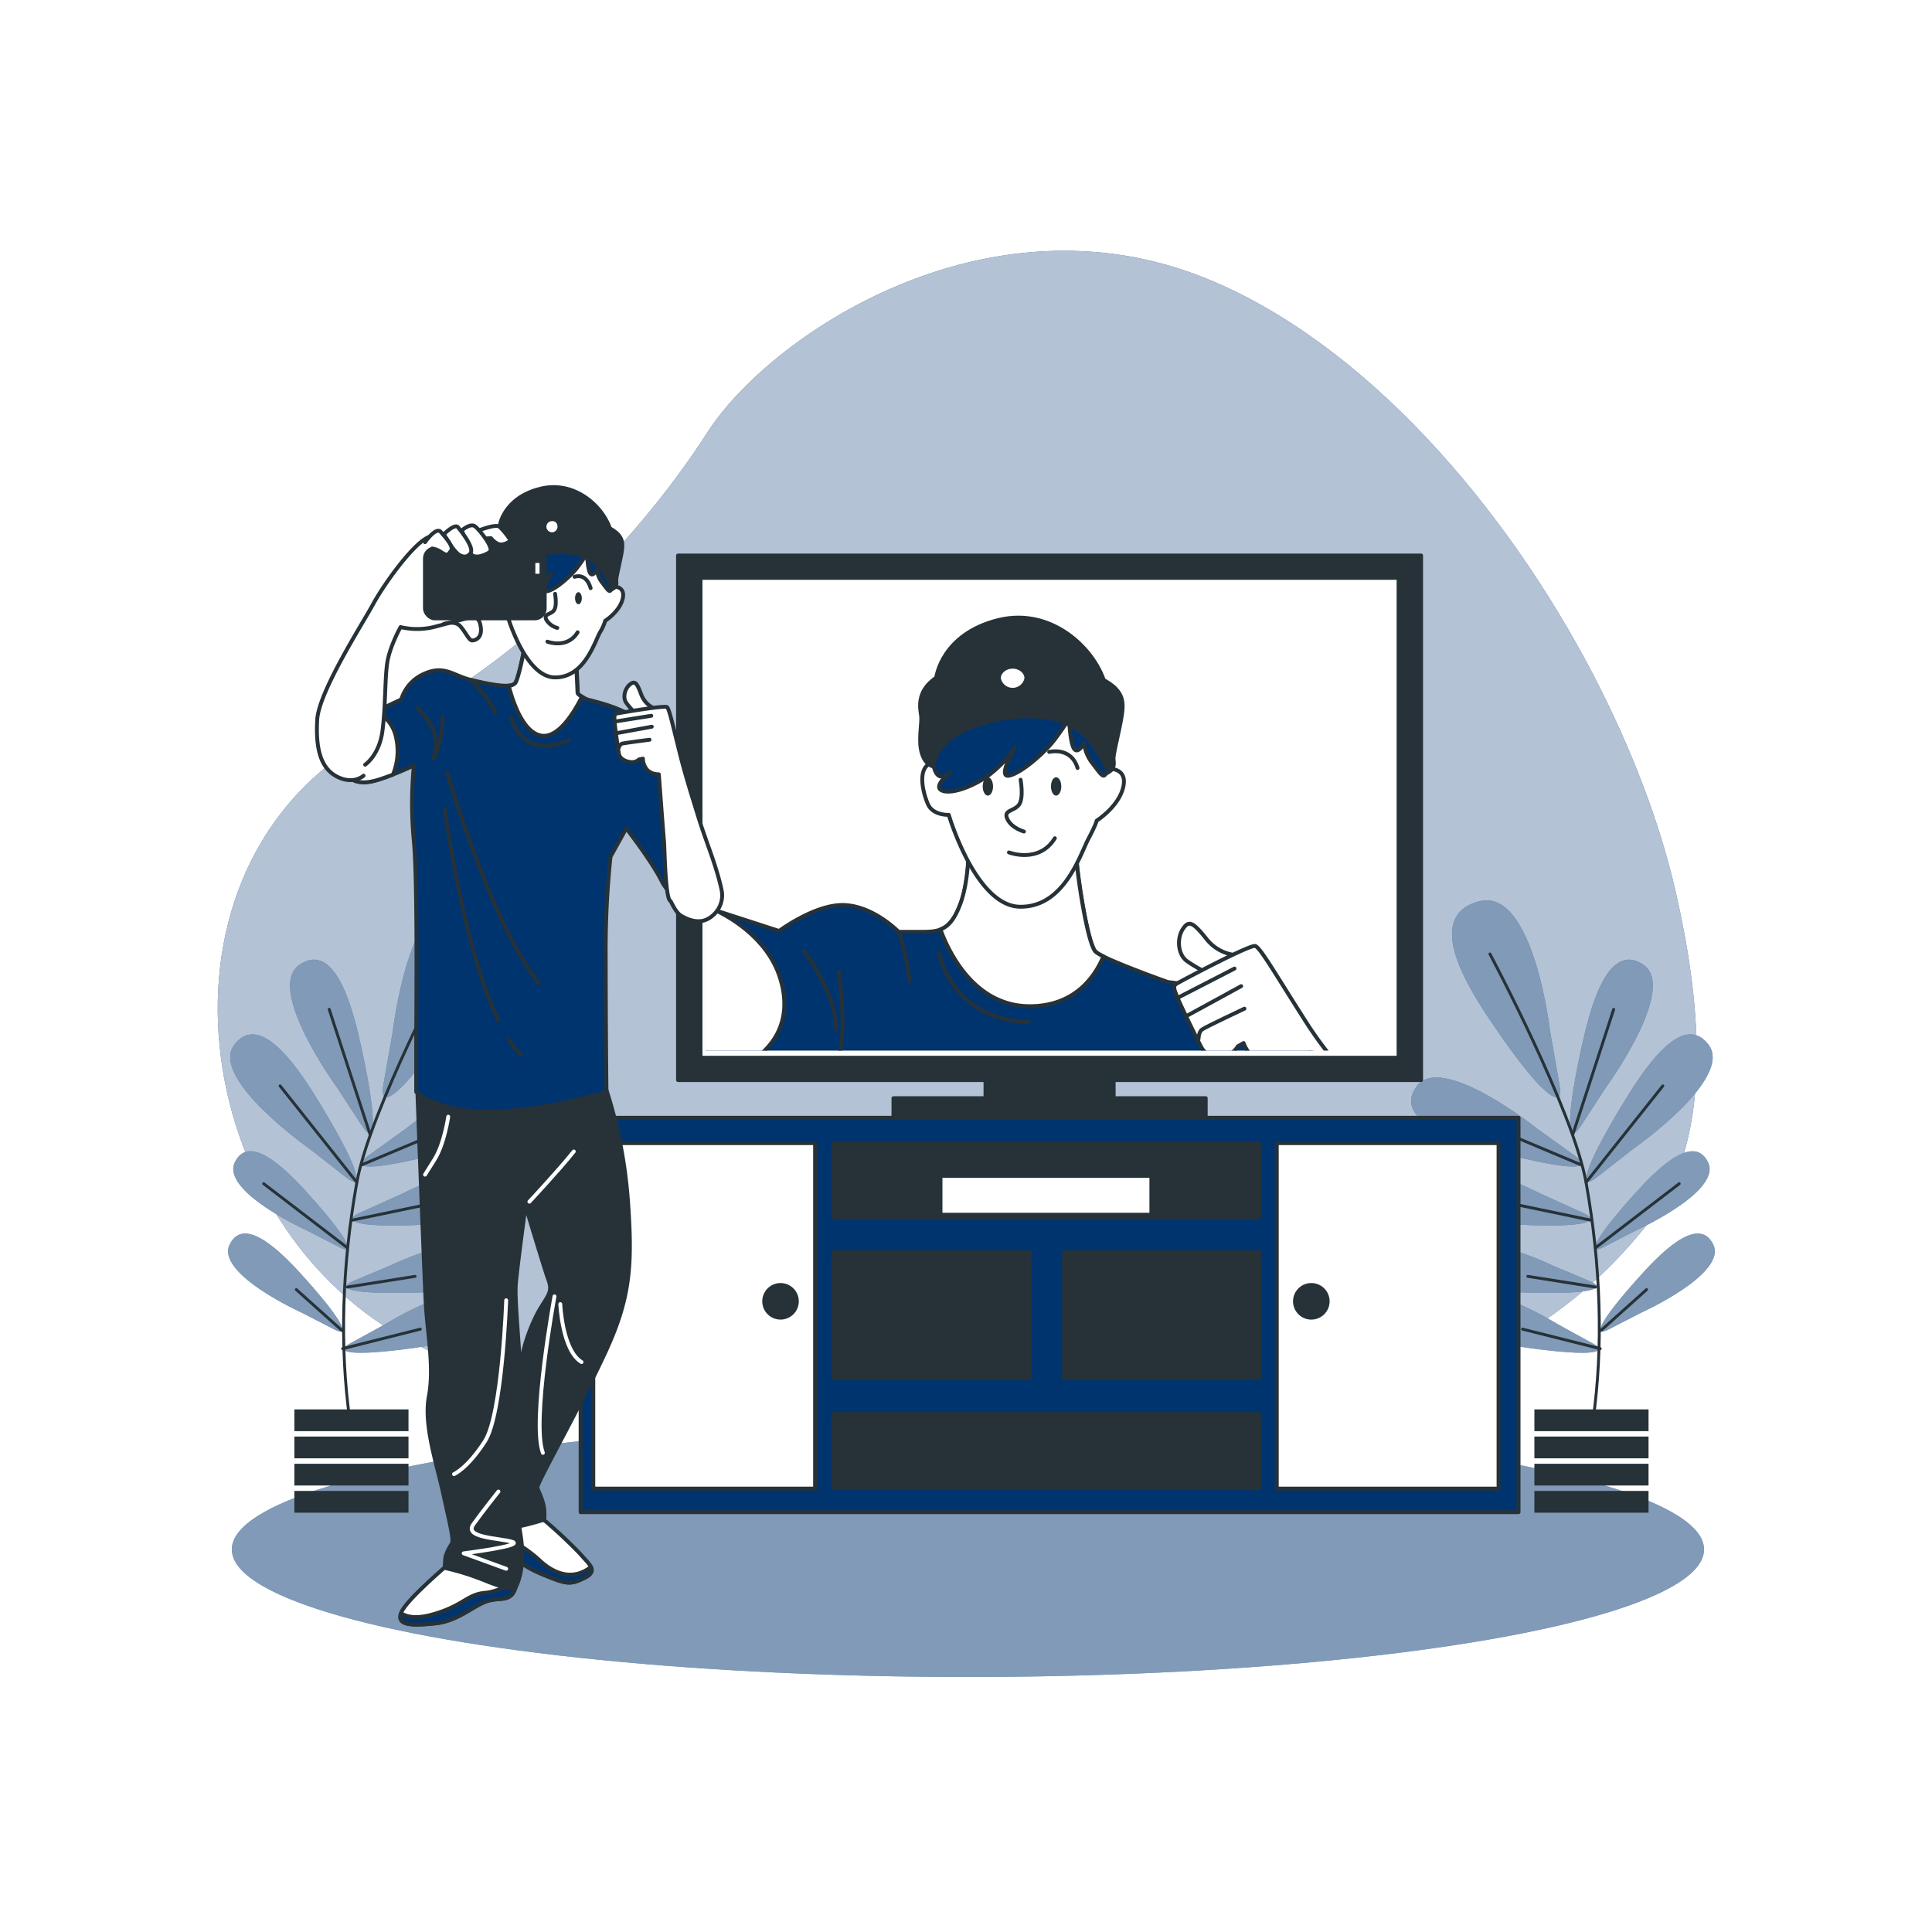 <svg class="animated" id="freepik_stories-real-time-sync" xmlns="http://www.w3.org/2000/svg" xmlns:xlink="http://www.w3.org/1999/xlink" viewBox="0 0 500 500" version="1.1" xmlns:svgjs="http://svgjs.com/svgjs"><style>svg#freepik_stories-real-time-sync:not(.animated) .animable {opacity: 0;}svg#freepik_stories-real-time-sync.animated #freepik--background-simple--inject-91 {animation: 1s 1 forwards cubic-bezier(.36,-0.01,.5,1.38) slideDown;animation-delay: 0s;}svg#freepik_stories-real-time-sync.animated #freepik--Ground--inject-91 {animation: 1s 1 forwards cubic-bezier(.36,-0.01,.5,1.38) slideUp;animation-delay: 0s;}svg#freepik_stories-real-time-sync.animated #freepik--Plants--inject-91 {animation: 1s 1 forwards cubic-bezier(.36,-0.01,.5,1.38) zoomIn;animation-delay: 0s;}svg#freepik_stories-real-time-sync.animated #freepik--Device--inject-91 {animation: 1s 1 forwards cubic-bezier(.36,-0.01,.5,1.38) zoomOut;animation-delay: 0s;}svg#freepik_stories-real-time-sync.animated #freepik--Character--inject-91 {animation: 1s 1 forwards cubic-bezier(.36,-0.01,.5,1.38) lightSpeedLeft;animation-delay: 0s;}            @keyframes slideDown {                0% {                    opacity: 0;                    transform: translateY(-30px);                }                100% {                    opacity: 1;                    transform: translateY(0);                }            }                    @keyframes slideUp {                0% {                    opacity: 0;                    transform: translateY(30px);                }                100% {                    opacity: 1;                    transform: inherit;                }            }                    @keyframes zoomIn {                0% {                    opacity: 0;                    transform: scale(0.5);                }                100% {                    opacity: 1;                    transform: scale(1);                }            }                    @keyframes zoomOut {                0% {                    opacity: 0;                    transform: scale(1.5);                }                100% {                    opacity: 1;                    transform: scale(1);                }            }                    @keyframes lightSpeedLeft {              from {                transform: translate3d(-50%, 0, 0) skewX(20deg);                opacity: 0;              }              60% {                transform: skewX(-10deg);                opacity: 1;              }              80% {                transform: skewX(2deg);              }              to {                opacity: 1;                transform: translate3d(0, 0, 0);              }            }        </style><g id="freepik--background-simple--inject-91" class="animable" style="transform-origin: 247.731px 218.733px;"><path d="M412.62,175.16C389.66,130.87,352.9,88.5,312,72c-57-23-113,15-129,40s-46,58.3-84,77.15c-63.28,31.4-51.86,125.74,6.08,157.41C136.43,363.71,176.15,366.94,211,370c148,13,194-26,216-54,17.57-22.36,12.49-59.74,6.66-85.24C429.62,213.11,422.36,194,412.62,175.16Z" style="fill: #00346F; transform-origin: 247.731px 218.733px;" id="el1gm2gyx1ovt" class="animable"></path><g id="el4r496p8ob35"><path d="M412.62,175.16C389.66,130.87,352.9,88.5,312,72c-57-23-113,15-129,40s-46,58.3-84,77.15c-63.28,31.4-51.86,125.74,6.08,157.41C136.43,363.71,176.15,366.94,211,370c148,13,194-26,216-54,17.57-22.36,12.49-59.74,6.66-85.24C429.62,213.11,422.36,194,412.62,175.16Z" style="fill: rgb(255, 255, 255); opacity: 0.7; transform-origin: 247.731px 218.733px;" class="animable" id="eljaej2bajgz9"></path></g></g><g id="freepik--Ground--inject-91" class="animable" style="transform-origin: 250.5px 401px;"><ellipse cx="250.5" cy="401" rx="190.5" ry="33" style="fill: #00346F; transform-origin: 250.5px 401px;" id="elrr1pitid5e" class="animable"></ellipse><g id="el4a5xccanucg"><ellipse cx="250.5" cy="401" rx="190.5" ry="33" style="fill: rgb(255, 255, 255); opacity: 0.5; transform-origin: 250.5px 401px;" class="animable" id="elab0txdn54n"></ellipse></g></g><g id="freepik--Plants--inject-91" class="animable" style="transform-origin: 251.409px 312.242px;"><path d="M415.58,281.46s18.83-25.79,9.64-31.85c-9.56-6.3-14.05,12.79-16.07,22.16-4.31,20-3.09,24.26-.2,19.86Z" style="fill: #00346F; transform-origin: 417.042px 270.783px;" id="el7dseaqk64h3" class="animable"></path><path d="M422.67,297.32s26.19-18.28,19.47-27c-7-9.07-17.44,7.53-22.4,15.74-10.58,17.53-10.8,21.94-6.63,18.72Z" style="fill: #00346F; transform-origin: 426.914px 286.719px;" id="el0ymdubf4x05d" class="animable"></path><path d="M423.21,318.52S445.88,308.34,442,300.7c-4-7.94-14.43,3.23-19.41,8.79-10.62,11.86-11.43,15.21-7.78,13.35Z" style="fill: #00346F; transform-origin: 427.645px 310.631px;" id="elfhy58or0fra" class="animable"></path><path d="M424.55,339.81s22.67-10.18,18.8-17.81c-4-7.95-14.43,3.22-19.41,8.78-10.63,11.87-11.44,15.21-7.78,13.35Z" style="fill: #00346F; transform-origin: 428.991px 331.924px;" id="el9m1u9myh24e" class="animable"></path><path d="M398,292.24s-24.9-20-31.37-11.1c-6.74,9.27,12.13,14.63,21.4,17.08,19.79,5.22,24.09,4.2,19.83,1.11Z" style="fill: #00346F; transform-origin: 387.281px 290.374px;" id="el6qj3incpwfp" class="animable"></path><path d="M398.72,308.94s-28.39-14.65-33-4.64c-4.76,10.42,14.79,11.92,24.37,12.48,20.43,1.19,24.44-.67,19.65-2.85Z" style="fill: #00346F; transform-origin: 388.274px 308.976px;" id="el0bx7ws4rxh3" class="animable"></path><path d="M402.15,327.67s-24.34-11.73-28-3.16c-3.78,8.92,12.79,9.74,20.9,10,17.31.53,20.65-1.13,16.55-2.87Z" style="fill: #00346F; transform-origin: 393.388px 327.994px;" id="elsv6tl6reevk" class="animable"></path><path d="M403.31,342.8s-23-14.25-27.48-6.11c-4.71,8.46,11.68,11,19.72,12.15,17.15,2.37,20.65,1.06,16.76-1.1Z" style="fill: #00346F; transform-origin: 394.371px 342.141px;" id="el2m19fd48wd8" class="animable"></path><path d="M401.16,266.9s-4.31-37.46-18.45-33.62c-14.7,4-2.4,22.94,3.82,32.08,13.27,19.5,18.15,21.66,17.1,15.56Z" style="fill: #00346F; transform-origin: 389.773px 258.473px;" id="elmlsbmumtv6k" class="animable"></path><g id="el0hshy15sbvd5"><path d="M415.58,281.46s18.83-25.79,9.64-31.85c-9.56-6.3-14.05,12.79-16.07,22.16-4.31,20-3.09,24.26-.2,19.86Z" style="fill: rgb(255, 255, 255); opacity: 0.5; transform-origin: 417.042px 270.783px;" class="animable" id="elpp0wfey0k3"></path></g><g id="el178zyc72136"><path d="M422.67,297.32s26.19-18.28,19.47-27c-7-9.07-17.44,7.53-22.4,15.74-10.58,17.53-10.8,21.94-6.63,18.72Z" style="fill: rgb(255, 255, 255); opacity: 0.5; transform-origin: 426.914px 286.719px;" class="animable" id="el2re5o52uarb"></path></g><g id="elaadgmykeu2"><path d="M423.21,318.52S445.88,308.34,442,300.7c-4-7.94-14.43,3.23-19.41,8.79-10.62,11.86-11.43,15.21-7.78,13.35Z" style="fill: rgb(255, 255, 255); opacity: 0.5; transform-origin: 427.645px 310.631px;" class="animable" id="elfqorwhz1pd"></path></g><g id="elhrelabrdnx"><path d="M424.55,339.81s22.67-10.18,18.8-17.81c-4-7.95-14.43,3.22-19.41,8.78-10.63,11.87-11.44,15.21-7.78,13.35Z" style="fill: rgb(255, 255, 255); opacity: 0.5; transform-origin: 428.991px 331.924px;" class="animable" id="ellfnmqamwom7"></path></g><g id="elbgytbqo7ou7"><path d="M398,292.24s-24.9-20-31.37-11.1c-6.74,9.27,12.13,14.63,21.4,17.08,19.79,5.22,24.09,4.2,19.83,1.11Z" style="fill: rgb(255, 255, 255); opacity: 0.5; transform-origin: 387.281px 290.374px;" class="animable" id="elzhoq8ntrtic"></path></g><g id="elt05tgg7itdq"><path d="M398.72,308.94s-28.39-14.65-33-4.64c-4.76,10.42,14.79,11.92,24.37,12.48,20.43,1.19,24.44-.67,19.65-2.85Z" style="fill: rgb(255, 255, 255); opacity: 0.5; transform-origin: 388.274px 308.976px;" class="animable" id="ele1kj0g5g22l"></path></g><g id="el2ojx1luaayw"><path d="M402.15,327.67s-24.34-11.73-28-3.16c-3.78,8.92,12.79,9.74,20.9,10,17.31.53,20.65-1.13,16.55-2.87Z" style="fill: rgb(255, 255, 255); opacity: 0.5; transform-origin: 393.388px 327.994px;" class="animable" id="eli7rzsiwkd0c"></path></g><g id="elag5vke9fz6n"><path d="M403.31,342.8s-23-14.25-27.48-6.11c-4.71,8.46,11.68,11,19.72,12.15,17.15,2.37,20.65,1.06,16.76-1.1Z" style="fill: rgb(255, 255, 255); opacity: 0.5; transform-origin: 394.371px 342.141px;" class="animable" id="elili13wisb28"></path></g><g id="ellgrhpzwpflh"><path d="M401.16,266.9s-4.31-37.46-18.45-33.62c-14.7,4-2.4,22.94,3.82,32.08,13.27,19.5,18.15,21.66,17.1,15.56Z" style="fill: rgb(255, 255, 255); opacity: 0.5; transform-origin: 389.773px 258.473px;" class="animable" id="elbg2st8g4jtl"></path></g><path d="M385.59,246.89s21.54,40.38,24.88,59.11c3.85,21.52,4.47,42.73,1.81,61.56" style="fill: none; stroke: rgb(38, 50, 56); stroke-linecap: round; stroke-linejoin: round; stroke-width: 0.75px; transform-origin: 399.746px 307.225px;" id="elf5l51mc0tm4" class="animable"></path><line x1="407.07" y1="293.53" x2="417.62" y2="261.22" style="fill: none; stroke: rgb(38, 50, 56); stroke-linecap: round; stroke-linejoin: round; stroke-width: 0.75px; transform-origin: 412.345px 277.375px;" id="elrm0p89lc449" class="animable"></line><line x1="410.47" y1="306" x2="430.33" y2="281.03" style="fill: none; stroke: rgb(38, 50, 56); stroke-linecap: round; stroke-linejoin: round; stroke-width: 0.75px; transform-origin: 420.4px 293.515px;" id="elrd9zoyjsxv" class="animable"></line><line x1="409.2" y1="301.46" x2="380.45" y2="289.38" style="fill: none; stroke: rgb(38, 50, 56); stroke-linecap: round; stroke-linejoin: round; stroke-width: 0.75px; transform-origin: 394.825px 295.42px;" id="el5b456oqc8en" class="animable"></line><line x1="412.96" y1="322.9" x2="434.58" y2="306.34" style="fill: none; stroke: rgb(38, 50, 56); stroke-linecap: round; stroke-linejoin: round; stroke-width: 0.75px; transform-origin: 423.77px 314.62px;" id="ela6c0f0h93qs" class="animable"></line><line x1="411.81" y1="315.8" x2="389.23" y2="311.1" style="fill: none; stroke: rgb(38, 50, 56); stroke-linecap: round; stroke-linejoin: round; stroke-width: 0.75px; transform-origin: 400.52px 313.45px;" id="elgqwiwgteaoo" class="animable"></line><line x1="412.9" y1="333.09" x2="395.41" y2="330.32" style="fill: none; stroke: rgb(38, 50, 56); stroke-linecap: round; stroke-linejoin: round; stroke-width: 0.75px; transform-origin: 404.155px 331.705px;" id="elyohuip5gh0j" class="animable"></line><line x1="414.37" y1="344.29" x2="426.13" y2="333.75" style="fill: none; stroke: rgb(38, 50, 56); stroke-linecap: round; stroke-linejoin: round; stroke-width: 0.75px; transform-origin: 420.25px 339.02px;" id="elau28bohsx67" class="animable"></line><line x1="414.14" y1="349.03" x2="394.04" y2="343.98" style="fill: none; stroke: rgb(38, 50, 56); stroke-linecap: round; stroke-linejoin: round; stroke-width: 0.75px; transform-origin: 404.09px 346.505px;" id="elebbgtuzcic" class="animable"></line><rect x="397.1" y="364.75" width="29.54" height="5.63" style="fill: rgb(38, 50, 56); transform-origin: 411.87px 367.565px;" id="elkfbgkwzbha" class="animable"></rect><rect x="397.1" y="371.78" width="29.54" height="5.63" style="fill: rgb(38, 50, 56); transform-origin: 411.87px 374.595px;" id="el8g51q6nd1ud" class="animable"></rect><rect x="397.1" y="378.82" width="29.54" height="5.63" style="fill: rgb(38, 50, 56); transform-origin: 411.87px 381.635px;" id="eld8fttcqv13f" class="animable"></rect><rect x="397.1" y="385.85" width="29.54" height="5.63" style="fill: rgb(38, 50, 56); transform-origin: 411.87px 388.665px;" id="elpc4hugl7w8" class="animable"></rect><path d="M87.24,281.46s-18.83-25.79-9.64-31.85c9.56-6.3,14.05,12.79,16.07,22.16,4.31,20,3.09,24.26.2,19.86Z" style="fill: #00346F; transform-origin: 85.778px 270.783px;" id="elsxzax9brnns" class="animable"></path><path d="M80.15,297.32S54,279,60.68,270.33c7-9.07,17.44,7.53,22.4,15.74,10.58,17.53,10.8,21.94,6.63,18.72Z" style="fill: #00346F; transform-origin: 75.911px 286.729px;" id="elitfzmwr8m2r" class="animable"></path><path d="M79.61,318.52S56.94,308.34,60.82,300.7c4-7.94,14.43,3.23,19.41,8.79C90.85,321.35,91.66,324.7,88,322.84Z" style="fill: #00346F; transform-origin: 75.173px 310.631px;" id="elbmg09u4w02" class="animable"></path><path d="M78.27,339.81S55.59,329.63,59.47,322c4-7.95,14.43,3.22,19.41,8.78,10.63,11.87,11.44,15.21,7.78,13.35Z" style="fill: #00346F; transform-origin: 73.828px 331.924px;" id="elzp37a8j5e1" class="animable"></path><path d="M104.85,292.24s24.9-20,31.37-11.1c6.74,9.27-12.13,14.63-21.4,17.08C95,303.44,90.73,302.42,95,299.33Z" style="fill: #00346F; transform-origin: 115.569px 290.374px;" id="eli2944ovpz3p" class="animable"></path><path d="M104.1,308.94s28.39-14.65,33-4.64c4.76,10.42-14.79,11.92-24.37,12.48C92.26,318,88.25,316.11,93,313.93Z" style="fill: #00346F; transform-origin: 114.517px 308.982px;" id="el6seuq4j489c" class="animable"></path><path d="M100.67,327.67s24.34-11.73,28-3.16c3.78,8.92-12.79,9.74-20.9,10-17.31.53-20.65-1.13-16.55-2.87Z" style="fill: #00346F; transform-origin: 109.432px 327.994px;" id="eljo2a1jskhm" class="animable"></path><path d="M99.51,342.8s23-14.25,27.48-6.11c4.71,8.46-11.68,11-19.72,12.15-17.15,2.37-20.66,1.06-16.76-1.1Z" style="fill: #00346F; transform-origin: 108.447px 342.141px;" id="el9rnymzuqxai" class="animable"></path><path d="M101.66,266.9s4.31-37.46,18.45-33.62c14.7,4,2.4,22.94-3.82,32.08C103,284.86,98.14,287,99.19,280.92Z" style="fill: #00346F; transform-origin: 113.047px 258.468px;" id="eljpmu57ighbb" class="animable"></path><g id="el81qwbi08qck"><path d="M87.24,281.46s-18.83-25.79-9.64-31.85c9.56-6.3,14.05,12.79,16.07,22.16,4.31,20,3.09,24.26.2,19.86Z" style="fill: rgb(255, 255, 255); opacity: 0.5; transform-origin: 85.778px 270.783px;" class="animable" id="el2t3mjbxes8w"></path></g><g id="el32zjcx2i14e"><path d="M80.15,297.32S54,279,60.68,270.33c7-9.07,17.44,7.53,22.4,15.74,10.58,17.53,10.8,21.94,6.63,18.72Z" style="fill: rgb(255, 255, 255); opacity: 0.5; transform-origin: 75.911px 286.729px;" class="animable" id="elf76th8clh1h"></path></g><g id="elttks9tnqeql"><path d="M79.61,318.52S56.94,308.34,60.82,300.7c4-7.94,14.43,3.23,19.41,8.79C90.85,321.35,91.66,324.7,88,322.84Z" style="fill: rgb(255, 255, 255); opacity: 0.5; transform-origin: 75.173px 310.631px;" class="animable" id="eluhtrusuvqqk"></path></g><g id="eljonrxdaes6a"><path d="M78.27,339.81S55.59,329.63,59.47,322c4-7.95,14.43,3.22,19.41,8.78,10.63,11.87,11.44,15.21,7.78,13.35Z" style="fill: rgb(255, 255, 255); opacity: 0.5; transform-origin: 73.828px 331.924px;" class="animable" id="el4unpf58ww8f"></path></g><g id="el7hdtuliv7wg"><path d="M104.85,292.24s24.9-20,31.37-11.1c6.74,9.27-12.13,14.63-21.4,17.08C95,303.44,90.73,302.42,95,299.33Z" style="fill: rgb(255, 255, 255); opacity: 0.5; transform-origin: 115.569px 290.374px;" class="animable" id="elw83cd5fcwc"></path></g><g id="el6ba853ph5x4"><path d="M104.1,308.94s28.39-14.65,33-4.64c4.76,10.42-14.79,11.92-24.37,12.48C92.26,318,88.25,316.11,93,313.93Z" style="fill: rgb(255, 255, 255); opacity: 0.5; transform-origin: 114.517px 308.982px;" class="animable" id="el9yfefb23ymd"></path></g><g id="elqcawad5si3"><path d="M100.67,327.67s24.34-11.73,28-3.16c3.78,8.92-12.79,9.74-20.9,10-17.31.53-20.65-1.13-16.55-2.87Z" style="fill: rgb(255, 255, 255); opacity: 0.5; transform-origin: 109.432px 327.994px;" class="animable" id="elkcqghzh6r5"></path></g><g id="el4dj2z0xr4xx"><path d="M99.51,342.8s23-14.25,27.48-6.11c4.71,8.46-11.68,11-19.72,12.15-17.15,2.37-20.66,1.06-16.76-1.1Z" style="fill: rgb(255, 255, 255); opacity: 0.5; transform-origin: 108.447px 342.141px;" class="animable" id="elmmoi4uc4jv"></path></g><g id="el7dgbj75jo4s"><path d="M101.66,266.9s4.31-37.46,18.45-33.62c14.7,4,2.4,22.94-3.82,32.08C103,284.86,98.14,287,99.19,280.92Z" style="fill: rgb(255, 255, 255); opacity: 0.5; transform-origin: 113.047px 258.468px;" class="animable" id="el3zzz4elmlp9"></path></g><path d="M117.22,246.89S95.69,287.27,92.35,306c-3.85,21.52-4.47,42.73-1.81,61.56" style="fill: none; stroke: rgb(38, 50, 56); stroke-linecap: round; stroke-linejoin: round; stroke-width: 0.75px; transform-origin: 103.069px 307.225px;" id="el3o249tifc0v" class="animable"></path><line x1="95.75" y1="293.53" x2="85.2" y2="261.22" style="fill: none; stroke: rgb(38, 50, 56); stroke-linecap: round; stroke-linejoin: round; stroke-width: 0.75px; transform-origin: 90.475px 277.375px;" id="ele5v95ask7i" class="animable"></line><line x1="92.35" y1="306" x2="72.49" y2="281.03" style="fill: none; stroke: rgb(38, 50, 56); stroke-linecap: round; stroke-linejoin: round; stroke-width: 0.75px; transform-origin: 82.42px 293.515px;" id="eloxm616muwb" class="animable"></line><line x1="93.61" y1="301.46" x2="122.37" y2="289.38" style="fill: none; stroke: rgb(38, 50, 56); stroke-linecap: round; stroke-linejoin: round; stroke-width: 0.75px; transform-origin: 107.99px 295.42px;" id="eln2c6m9cnvro" class="animable"></line><line x1="89.86" y1="322.9" x2="68.24" y2="306.34" style="fill: none; stroke: rgb(38, 50, 56); stroke-linecap: round; stroke-linejoin: round; stroke-width: 0.75px; transform-origin: 79.05px 314.62px;" id="elw4qy1gk1g68" class="animable"></line><line x1="91.01" y1="315.8" x2="113.59" y2="311.1" style="fill: none; stroke: rgb(38, 50, 56); stroke-linecap: round; stroke-linejoin: round; stroke-width: 0.75px; transform-origin: 102.3px 313.45px;" id="elles41hgmp8" class="animable"></line><line x1="89.92" y1="333.09" x2="107.41" y2="330.32" style="fill: none; stroke: rgb(38, 50, 56); stroke-linecap: round; stroke-linejoin: round; stroke-width: 0.75px; transform-origin: 98.665px 331.705px;" id="el5xfd1er7c0x" class="animable"></line><line x1="88.45" y1="344.29" x2="76.69" y2="333.75" style="fill: none; stroke: rgb(38, 50, 56); stroke-linecap: round; stroke-linejoin: round; stroke-width: 0.75px; transform-origin: 82.57px 339.02px;" id="elf4tor7pw27" class="animable"></line><line x1="88.68" y1="349.03" x2="108.78" y2="343.98" style="fill: none; stroke: rgb(38, 50, 56); stroke-linecap: round; stroke-linejoin: round; stroke-width: 0.75px; transform-origin: 98.73px 346.505px;" id="elzagjm2mhvso" class="animable"></line><g id="elfhwdhvs3mf"><rect x="76.18" y="364.75" width="29.54" height="5.63" style="fill: rgb(38, 50, 56); transform-origin: 90.95px 367.565px; transform: rotate(180deg);" class="animable" id="elm7vf80xywh"></rect></g><g id="elubai0vybwin"><rect x="76.18" y="371.78" width="29.54" height="5.63" style="fill: rgb(38, 50, 56); transform-origin: 90.95px 374.595px; transform: rotate(180deg);" class="animable" id="eltcn9skgd8rf"></rect></g><g id="el3i06s5phsjs"><rect x="76.18" y="378.82" width="29.54" height="5.63" style="fill: rgb(38, 50, 56); transform-origin: 90.95px 381.635px; transform: rotate(180deg);" class="animable" id="eln7pnrliyf6p"></rect></g><g id="elyxplj358l8g"><rect x="76.18" y="385.85" width="29.54" height="5.63" style="fill: rgb(38, 50, 56); transform-origin: 90.95px 388.665px; transform: rotate(180deg);" class="animable" id="el5d93jqj3bpw"></rect></g></g><g id="freepik--Device--inject-91" class="animable" style="transform-origin: 271.63px 267.555px;"><rect x="255.04" y="274.6" width="33.18" height="13.1" style="fill: rgb(38, 50, 56); stroke: rgb(38, 50, 56); stroke-linecap: round; stroke-linejoin: round; transform-origin: 271.63px 281.15px;" id="elx16sog78we" class="animable"></rect><rect x="231.22" y="284.2" width="80.82" height="4.94" style="fill: rgb(38, 50, 56); stroke: rgb(38, 50, 56); stroke-linecap: round; stroke-linejoin: round; transform-origin: 271.63px 286.67px;" id="el9q17x86de5i" class="animable"></rect><rect x="175.47" y="143.76" width="192.31" height="135.76" style="fill: rgb(38, 50, 56); stroke: rgb(38, 50, 56); stroke-linecap: round; stroke-linejoin: round; transform-origin: 271.625px 211.64px;" id="elz0xd008hsds" class="animable"></rect><rect x="181.3" y="149.55" width="180.65" height="124.19" style="fill: rgb(255, 255, 255); stroke: rgb(38, 50, 56); stroke-linecap: round; stroke-linejoin: round; transform-origin: 271.625px 211.645px;" id="elloxz5ogmyaj" class="animable"></rect><g style="clip-path: url(&quot;#freepik--clip-path--inject-91&quot;); transform-origin: 270.97px 226.341px;" id="elvykgx2uxkae" class="animable"><path d="M250.73,218.45s.21,9.29-2.17,15.56-5,7.14-9.51,7.14h-6.49s-6.27-6.49-13.84-6.92-17.08,6.7-17.08,6.7l-22.7-7.35v41.95s28.54-1.51,29.19-1.3,4.54,8.22,4.54,9.95a11.78,11.78,0,0,0,.22,2.6h131s6.27-3-5.84-16.44S314.52,255,311.49,255s-9.3-.87-9.3-.87-16.43-5.83-18.59-7.78-5-21.19-5-24.87v-4.32s-1.08,8.43-10.81,10.16S250.73,218.45,250.73,218.45Z" style="fill: #00346F; stroke: rgb(38, 50, 56); stroke-linecap: round; stroke-linejoin: round; transform-origin: 262.226px 251.97px;" id="el10pecoe38du" class="animable"></path><path d="M208.09,246.14s8.31,10.68,8.31,20.17" style="fill: none; stroke: rgb(38, 50, 56); stroke-linecap: round; stroke-linejoin: round; transform-origin: 212.245px 256.225px;" id="elp85rcnkz2o" class="animable"></path><path d="M217,251.48s2.37,14.83,0,22" style="fill: none; stroke: rgb(38, 50, 56); stroke-linecap: round; stroke-linejoin: round; transform-origin: 217.527px 262.48px;" id="elnq95b5jc3k" class="animable"></path><path d="M243.09,246.74s3,17.2,23.14,17.79" style="fill: none; stroke: rgb(38, 50, 56); stroke-linecap: round; stroke-linejoin: round; transform-origin: 254.66px 255.635px;" id="el24d5fwarh17" class="animable"></path><path d="M232.56,241.15a58.14,58.14,0,0,1,2.82,12.71" style="fill: none; stroke: rgb(38, 50, 56); stroke-linecap: round; stroke-linejoin: round; transform-origin: 233.97px 247.505px;" id="el4gigdb54odo" class="animable"></path><path d="M266.51,260.4c11.64,0,16.85-7.64,19.05-12.89a9.67,9.67,0,0,1-2-1.17c-2.17-2-5-21.19-5-24.87v-4.32s-1.08,8.43-10.81,10.16-17.08-8.86-17.08-8.86.21,9.29-2.17,15.56c-1.48,3.91-3,5.72-5.11,6.53C245.19,245.45,251.69,260.4,266.51,260.4Z" style="fill: rgb(255, 255, 255); stroke: rgb(38, 50, 56); stroke-linecap: round; stroke-linejoin: round; transform-origin: 264.475px 238.775px;" id="el7yi9867q52l" class="animable"></path><path d="M243.38,200.93s-1.3-4.76-3.46-2.81-1.09,6.92.21,9.95,5.41,2.81,5.41,2.81,6.92,23.57,18.38,23.78,15.57-13.4,17.73-17.51,2.16-4.76,2.16-4.76,5.84-3.68,6.92-8.86-4.32-4.55-4.32-4.55a16.66,16.66,0,0,0-1.73-11.46c-3.25-6.05-27.47-7.13-34-4.32s-9.73,5.19-9.95,8.22S243.38,200.93,243.38,200.93Z" style="fill: rgb(255, 255, 255); stroke: rgb(38, 50, 56); stroke-linecap: round; stroke-linejoin: round; transform-origin: 264.779px 208.194px;" id="eljniujixkwlo" class="animable"></path><path d="M264.13,201.8s.87,4.75-.43,6.48-4.11,1.3-3,3.68S265,215.2,265,215.2" style="fill: none; stroke: rgb(38, 50, 56); stroke-linecap: round; stroke-linejoin: round; transform-origin: 262.723px 208.5px;" id="elwzosqy8olor" class="animable"></path><path d="M261.11,220.61s7.78,3,11.89-3.68" style="fill: none; stroke: rgb(38, 50, 56); stroke-linecap: round; stroke-linejoin: round; transform-origin: 267.055px 219.106px;" id="elg6y0bkcgqjh" class="animable"></path><path d="M274.66,203.53c0,1.31-.6,2.37-1.34,2.37s-1.33-1.06-1.33-2.37.59-2.38,1.33-2.38S274.66,202.21,274.66,203.53Z" style="fill: rgb(38, 50, 56); transform-origin: 273.325px 203.525px;" id="el4hf7263mxmb" class="animable"></path><path d="M257,203.53c0,1.31-.6,2.37-1.34,2.37s-1.34-1.06-1.34-2.37.6-2.38,1.34-2.38S257,202.21,257,203.53Z" style="fill: rgb(38, 50, 56); transform-origin: 255.66px 203.525px;" id="el0zcok3qlgrt" class="animable"></path><path d="M271.52,194.6s5.64-1.47,7.35,4.16" style="fill: none; stroke: rgb(38, 50, 56); stroke-linecap: round; stroke-linejoin: round; transform-origin: 275.195px 196.594px;" id="eleh4cmxq1n3r" class="animable"></path><path d="M241.65,198.34s.43,2.37,1.73,2.59a3.58,3.58,0,0,0,2.59-1.08s-4.76,3.68-2.16,4.76,8.65-1.3,12.54-4.33a30.88,30.88,0,0,0,6.27-6.7s-4.76,8-1.3,7.13,9.3-6.27,11.46-9.08,3.9-5.62,3.9-5.62.21,6.27,1.29,7.78,2.6-1.51,2.6-1.51a10.11,10.11,0,0,0,1.94,5c1.73,2.17,2.82,4.11,3.46,3.25s2.81-.87,2.17-4.11,1.73-12.76-10.17-16-29.41-1.73-34,4.76A16,16,0,0,0,241.65,198.34Z" style="fill: #00346F; stroke: rgb(38, 50, 56); stroke-linecap: round; stroke-linejoin: round; transform-origin: 264.692px 191.823px;" id="elnr1x7nttnr" class="animable"></path><path d="M242.29,175.41s1.3-11.24,16-14.92,26.59,8.87,28.11,18.38c0,0-6.92-6.27-22.92-4.75s-21.41,4.75-21.41,4.75Z" style="fill: rgb(38, 50, 56); stroke: rgb(38, 50, 56); stroke-linecap: round; stroke-linejoin: round; transform-origin: 264.235px 169.351px;" id="elxcqidlu1o8" class="animable"></path><path d="M241.65,198.34s-.22-7.79,13.83-11.47,21.63.22,24.87,3,6.06,9.08,6.06,9.08,1.51,0,1.73-2.59,2.16-9.52,2.37-12.76-.21-7.35-13.83-10.81-29-1.08-34.39,2.59-4.1,8.22-3.89,10-.86,6.49.22,9.73S241.65,198.34,241.65,198.34Z" style="fill: rgb(38, 50, 56); stroke: rgb(38, 50, 56); stroke-linecap: round; stroke-linejoin: round; transform-origin: 264.329px 185.029px;" id="elij56jd593c" class="animable"></path><path d="M265.63,175.55a3.62,3.62,0,0,1-7.12,0c0-1.63,1.6-3,3.56-3S265.63,173.92,265.63,175.55Z" style="fill: rgb(255, 255, 255); stroke: rgb(38, 50, 56); stroke-linecap: round; stroke-linejoin: round; transform-origin: 262.07px 175.532px;" id="el9s8b3l7b15b" class="animable"></path><path d="M185.29,235.64l-6.35-2.06v41.95s7.75-.41,15.27-.77c4.92-3,11.4-9.85,7.65-21.72C198.51,242.43,188.12,237,185.29,235.64Z" style="fill: rgb(255, 255, 255); stroke: rgb(38, 50, 56); stroke-linecap: round; stroke-linejoin: round; transform-origin: 190.959px 254.555px;" id="elh6bjkb2i8hb" class="animable"></path><path d="M320.14,247.21a11.08,11.08,0,0,1-8-4.33c-3.46-4.32-4.54-4.76-6.06-2.38s-1.29,6.49,1.09,8.22a35.15,35.15,0,0,0,5.18,3Z" style="fill: rgb(255, 255, 255); stroke: rgb(38, 50, 56); stroke-linecap: round; stroke-linejoin: round; transform-origin: 312.63px 245.392px;" id="el6bjzn07t0zj" class="animable"></path><path d="M353.44,282.88s-7.57-6.05-15.57-18.59-11.68-19-13-19.46-19.25,9.08-20.33,9.73-.65,1.51.22,3.67,5.4,11.46,6.27,13,2.81,2.38,5.62,1.94a4.73,4.73,0,0,0,3.68-2.38l1.51-.86s1.08,3.24,3.68,4.32a7.32,7.32,0,0,0,5.18,0s9.74,18.6,10.6,18.6S363,290.67,363,290.67Z" style="fill: rgb(255, 255, 255); stroke: rgb(38, 50, 56); stroke-linecap: round; stroke-linejoin: round; transform-origin: 333.45px 268.832px;" id="elpevg2n7r4s" class="animable"></path><path d="M310.19,268.83s0-1.73.87-2.38,11-5.41,11-5.41" style="fill: rgb(255, 255, 255); stroke: rgb(38, 50, 56); stroke-linecap: round; stroke-linejoin: round; transform-origin: 316.125px 264.935px;" id="elzm7n4i17bvk" class="animable"></path><line x1="307.38" y1="262.77" x2="321.22" y2="255.21" style="fill: rgb(255, 255, 255); stroke: rgb(38, 50, 56); stroke-linecap: round; stroke-linejoin: round; transform-origin: 314.3px 258.99px;" id="eldlemesyclxf" class="animable"></line><line x1="304.79" y1="258.23" x2="319.49" y2="250.66" style="fill: rgb(255, 255, 255); stroke: rgb(38, 50, 56); stroke-linecap: round; stroke-linejoin: round; transform-origin: 312.14px 254.445px;" id="eln96jz6chwb" class="animable"></line></g><rect x="150.26" y="289.27" width="242.74" height="102.08" style="fill: #00346F; stroke: rgb(38, 50, 56); stroke-linecap: round; stroke-linejoin: round; transform-origin: 271.63px 340.31px;" id="elnt10tspovzc" class="animable"></rect><rect x="153.55" y="295.85" width="57.39" height="89.4" style="fill: rgb(255, 255, 255); stroke: rgb(38, 50, 56); stroke-linecap: round; stroke-linejoin: round; transform-origin: 182.245px 340.55px;" id="elbf8tsuw0uo9" class="animable"></rect><rect x="330.43" y="295.85" width="57.39" height="89.4" style="fill: rgb(255, 255, 255); stroke: rgb(38, 50, 56); stroke-linecap: round; stroke-linejoin: round; transform-origin: 359.125px 340.55px;" id="elsw1tigml40k" class="animable"></rect><rect x="215.65" y="295.85" width="110.23" height="19.17" style="fill: rgb(38, 50, 56); stroke: rgb(38, 50, 56); stroke-linecap: round; stroke-linejoin: round; transform-origin: 270.765px 305.435px;" id="elyy6dzq90jej" class="animable"></rect><rect x="215.65" y="365.95" width="110.23" height="19.17" style="fill: rgb(38, 50, 56); stroke: rgb(38, 50, 56); stroke-linecap: round; stroke-linejoin: round; transform-origin: 270.765px 375.535px;" id="eljvicfapib9d" class="animable"></rect><rect x="215.65" y="324.08" width="50.81" height="32.59" style="fill: rgb(38, 50, 56); stroke: rgb(38, 50, 56); stroke-linecap: round; stroke-linejoin: round; transform-origin: 241.055px 340.375px;" id="el20wxa07krq6" class="animable"></rect><rect x="275.39" y="324.08" width="50.49" height="32.59" style="fill: rgb(38, 50, 56); stroke: rgb(38, 50, 56); stroke-linecap: round; stroke-linejoin: round; transform-origin: 300.635px 340.375px;" id="elgoelmduv3ff" class="animable"></rect><rect x="243.4" y="304.32" width="54.57" height="10.04" style="fill: rgb(255, 255, 255); stroke: rgb(38, 50, 56); stroke-linecap: round; stroke-linejoin: round; transform-origin: 270.685px 309.34px;" id="eltfsiuzz2o8p" class="animable"></rect><path d="M343.6,336.78a4.23,4.23,0,1,1-4.23-4.23A4.23,4.23,0,0,1,343.6,336.78Z" style="fill: rgb(38, 50, 56); stroke: rgb(38, 50, 56); stroke-linecap: round; stroke-linejoin: round; transform-origin: 339.37px 336.78px;" id="el06blrshzs0tc" class="animable"></path><circle cx="202" cy="336.78" r="4.23" style="fill: rgb(38, 50, 56); stroke: rgb(38, 50, 56); stroke-linecap: round; stroke-linejoin: round; transform-origin: 202px 336.78px;" id="elr97b2dof8e" class="animable"></circle></g><g id="freepik--Character--inject-91" class="animable" style="transform-origin: 134.455px 273.257px;"><path d="M140.7,393.29a125.47,125.47,0,0,1,9.36,8.75c2.44,2.85,4.89,4.47,1.22,6.31s-4.68,1.62-10.17-.61-6.31-3.46-10.79-6.31-7.12-3.06-5.9-7.33,3.46-5.09,4.27-5.09S140.7,393.29,140.7,393.29Z" style="fill: rgb(255, 255, 255); stroke: rgb(38, 50, 56); stroke-linecap: round; stroke-linejoin: round; transform-origin: 138.637px 399.299px;" id="elgnoy4ppos1t" class="animable"></path><path d="M151.28,408.35c1.86-.93,2.14-1.81,1.66-2.82-4.6,3.6-9.47,1.93-13.46-1.87-3.48-3.31-11.7-8-14.95-9.92,0,.12-.08.23-.11.36-1.22,4.27,1.42,4.48,5.9,7.33s5.29,4.07,10.79,6.31S147.62,410.18,151.28,408.35Z" style="fill: #00346F; stroke: rgb(38, 50, 56); stroke-linecap: round; stroke-linejoin: round; transform-origin: 138.634px 401.663px;" id="elm1me3dfriwm" class="animable"></path><path d="M116.68,404.28s-11.39,9.56-12.82,13,2.85,3.46,8.75,2.85,9.77-4.48,13.23-5.7,6.31.41,7.53-3.46-5.49-6.51-9-6.51S116.68,404.28,116.68,404.28Z" style="fill: rgb(255, 255, 255); stroke: rgb(38, 50, 56); stroke-linecap: round; stroke-linejoin: round; transform-origin: 118.55px 412.357px;" id="elpcfn06p0nvj" class="animable"></path><path d="M125.84,414.45c3.46-1.22,6.31.41,7.53-3.46a2.94,2.94,0,0,0,0-1.66c-2.54,1.4-5.41,2.69-7.77,2.88-4.88.41-5.7,3.46-14,5.7-4.07,1.09-6.44.49-7.8-.41-1.18,3.25,3,3.25,8.81,2.65S122.38,415.67,125.84,414.45Z" style="fill: #00346F; stroke: rgb(38, 50, 56); stroke-linecap: round; stroke-linejoin: round; transform-origin: 118.545px 414.893px;" id="elfs3ivgz6fck" class="animable"></path><path d="M131.13,295.8s9.57,32.15,10.79,35.41-.2,4.07-2.64,8.35a45,45,0,0,0-4.89,15.87c-.61,5.29-10.38,33.38-10.38,33.38s3,8.34,3.66,7.73,5.7-1.22,8.76-2,4.27-1.22,4.27-1.22.2,1,.2-1.84-1.62-5.49-1.83-6.51,10.79-20.35,17.5-34.8,7.13-23,5.91-39.89a122.5,122.5,0,0,0-6.31-30.53l-26.26,2.85Z" style="fill: rgb(38, 50, 56); stroke: rgb(38, 50, 56); stroke-linecap: round; stroke-linejoin: round; transform-origin: 143.514px 338.161px;" id="el6eyjs6kf3v9" class="animable"></path><path d="M107.93,280.33s1.83,48.85,2.24,56.78,2.24,16.69.82,24.22,2,17.3,3.86,25.85,2.65,11.4,2,12.41-1.63,2.85-1.63,3.87-.41,2.44.41,2.44a67.07,67.07,0,0,1,10.17,3.26c3.46,1.42,7.13,2.44,7.53,1.83s1.84-3.46,1.84-8.75-1.84-10-1.23-15.26,1-20.56.82-28.9-1.5-20.6-1.3-25.08,4.5-35,4.5-35l5.55-13.6Z" style="fill: rgb(38, 50, 56); stroke: rgb(38, 50, 56); stroke-linecap: round; stroke-linejoin: round; transform-origin: 125.72px 345.75px;" id="eljetc8v2i8u" class="animable"></path><path d="M145,337.5s.5,12,5.5,15" style="fill: none; stroke: rgb(255, 255, 255); stroke-linecap: round; stroke-linejoin: round; transform-origin: 147.75px 345px;" id="eljz2gpr0pem" class="animable"></path><path d="M143.5,335.5s-6,32.5-3,40.5" style="fill: none; stroke: rgb(255, 255, 255); stroke-linecap: round; stroke-linejoin: round; transform-origin: 141.58px 355.75px;" id="elhr3laaclg8h" class="animable"></path><path d="M131,336.5s-1,29.5-5.5,36.5-8,8.5-8,8.5" style="fill: none; stroke: rgb(255, 255, 255); stroke-linecap: round; stroke-linejoin: round; transform-origin: 124.25px 359px;" id="ele2xyq98nkit" class="animable"></path><path d="M129,386s-4,5-6.5,8.5,6.5,3.5,10,4.5-12.5,3-12.5,3l11,4" style="fill: none; stroke: rgb(255, 255, 255); stroke-linecap: round; stroke-linejoin: round; transform-origin: 126.5px 396px;" id="elh455pms01m" class="animable"></path><path d="M137,311s7.5-8,11.5-13" style="fill: none; stroke: rgb(255, 255, 255); stroke-linecap: round; stroke-linejoin: round; transform-origin: 142.75px 304.5px;" id="el6duft5q8im9" class="animable"></path><path d="M116,289s-1,7-3.5,11l-2.5,4" style="fill: none; stroke: rgb(255, 255, 255); stroke-linecap: round; stroke-linejoin: round; transform-origin: 113px 296.5px;" id="elz0zdcl8namc" class="animable"></path><path d="M136,166.15s-1.63,9-2.65,10.59-7.32.2-11.6-.82-6.71-3.86-11.8-1.62a10.6,10.6,0,0,0-6.11,6.71s-7.93,3.66-11.39,5.7-4.28,10-3.26,12.62,3.66,4.07,8.75,2.44a72.38,72.38,0,0,0,9.16-3.66,103.64,103.64,0,0,0,0,19.54c1,10.78.61,44.16.61,52.1v12.82s5.49,5.49,20.15,5.09,29.1-5.09,29.1-5.09-.2-18.52-.2-34.8A232.55,232.55,0,0,1,158,221.72l4.07-7.33s6.51,8.34,9.16,13.63,10.17,9,12.21,5.91-2.85-23-6.72-28.09-5.9-7.73-5.9-7.73.82-7.33-5.29-11.6-13-5.09-14-5.7-2-1-2-1.63-.41-8.55-.41-8.55Z" style="fill: #00346F; stroke: rgb(38, 50, 56); stroke-linecap: round; stroke-linejoin: round; transform-origin: 136.351px 226.915px;" id="el98mwqoeb42" class="animable"></path><path d="M115.71,199.88S127,239,139.44,254.45" style="fill: none; stroke: rgb(38, 50, 56); stroke-linecap: round; stroke-linejoin: round; transform-origin: 127.575px 227.165px;" id="elwhdq6wbe5q8" class="animable"></path><path d="M131.71,269.08a23.84,23.84,0,0,0,3,3.76" style="fill: none; stroke: rgb(38, 50, 56); stroke-linecap: round; stroke-linejoin: round; transform-origin: 133.21px 270.96px;" id="el5usftuv4qn" class="animable"></path><path d="M115.12,209.37S119.73,245,129,264.13" style="fill: none; stroke: rgb(38, 50, 56); stroke-linecap: round; stroke-linejoin: round; transform-origin: 122.06px 236.75px;" id="elu5cxx4zp64" class="animable"></path><path d="M108,183.27s7.12,5.93,4.15,13c0,0,2.37-3.56,2.37-10.68" style="fill: none; stroke: rgb(38, 50, 56); stroke-linecap: round; stroke-linejoin: round; transform-origin: 111.26px 189.77px;" id="eliynlcncvgym" class="animable"></path><path d="M121.77,175.92s4.62,4.38,6.4,8.53" style="fill: none; stroke: rgb(38, 50, 56); stroke-linecap: round; stroke-linejoin: round; transform-origin: 124.97px 180.185px;" id="elr5jsfc1bty" class="animable"></path><path d="M132.32,185.64s2.37,11.27,14.83,5.93" style="fill: none; stroke: rgb(38, 50, 56); stroke-linecap: round; stroke-linejoin: round; transform-origin: 139.735px 189.323px;" id="ellcpzmibqt6" class="animable"></path><path d="M140.09,190.37c4.48.75,8.62-6.26,10.52-10.07-.65-.36-1.16-.69-1.16-1.12,0-.61-.41-8.55-.41-8.55l-13-4.48s-1.63,9-2.65,10.59a2.17,2.17,0,0,1-1.72.7C132.5,180.81,135.17,189.55,140.09,190.37Z" style="fill: rgb(255, 255, 255); stroke: rgb(38, 50, 56); stroke-linecap: round; stroke-linejoin: round; transform-origin: 141.14px 178.288px;" id="el0ca9mgf9n868" class="animable"></path><path d="M130,153.11s-.85-3.14-2.27-1.85-.71,4.55.14,6.54,3.56,1.85,3.56,1.85,4.55,15.52,12.1,15.66,10.25-8.82,11.67-11.53a12.41,12.41,0,0,0,1.43-3.13s3.84-2.42,4.55-5.84-2.85-3-2.85-3a10.91,10.91,0,0,0-1.14-7.54c-2.13-4-18.07-4.7-22.35-2.85s-6.4,3.42-6.54,5.41S130,153.11,130,153.11Z" style="fill: rgb(255, 255, 255); stroke: rgb(38, 50, 56); stroke-linecap: round; stroke-linejoin: round; transform-origin: 144.097px 157.879px;" id="elp5bsknomku" class="animable"></path><path d="M143.65,153.68s.57,3.13-.28,4.27-2.71.85-2,2.42a4.82,4.82,0,0,0,2.85,2.13" style="fill: none; stroke: rgb(38, 50, 56); stroke-linecap: round; stroke-linejoin: round; transform-origin: 142.716px 158.09px;" id="el8l14twr4ziw" class="animable"></path><path d="M141.66,166.06s5.12,2,7.83-2.42" style="fill: none; stroke: rgb(38, 50, 56); stroke-linecap: round; stroke-linejoin: round; transform-origin: 145.575px 165.076px;" id="elayc9dc80sua" class="animable"></path><path d="M148.7,149.28s2.94-1.22,4.16,2.94" style="fill: none; stroke: rgb(38, 50, 56); stroke-linecap: round; stroke-linejoin: round; transform-origin: 150.78px 150.667px;" id="elqfk6a4v5txa" class="animable"></path><path d="M150.58,154.81c0,.87-.39,1.57-.88,1.57s-.88-.7-.88-1.57.39-1.56.88-1.56S150.58,154,150.58,154.81Z" style="fill: rgb(38, 50, 56); transform-origin: 149.7px 154.815px;" id="eldtu27r858bs" class="animable"></path><ellipse cx="138.1" cy="154.81" rx="0.88" ry="1.57" style="fill: rgb(38, 50, 56); transform-origin: 138.1px 154.81px;" id="elhq4tn3wc9wq" class="animable"></ellipse><path d="M129.27,136.31s.86-7.4,10.54-9.82,17.51,5.83,18.5,12.1c0,0-4.55-4.13-15.09-3.14s-14.09,3.14-14.09,3.14Z" style="fill: rgb(38, 50, 56); stroke: rgb(38, 50, 56); stroke-linecap: round; stroke-linejoin: round; transform-origin: 143.72px 132.324px;" id="el6pp45tom0k" class="animable"></path><path d="M128.85,151.4s.28,1.56,1.13,1.71a2.36,2.36,0,0,0,1.71-.72s-3.13,2.42-1.42,3.14,5.69-.86,8.26-2.85a20.08,20.08,0,0,0,4.12-4.41s-3.13,5.26-.85,4.69,6.12-4.12,7.55-6,2.56-3.7,2.56-3.7.14,4.13.85,5.13,1.71-1,1.71-1a6.7,6.7,0,0,0,1.28,3.28c1.14,1.42,1.85,2.7,2.28,2.13s1.85-.57,1.42-2.7,1.14-8.4-6.69-10.54-19.36-1.14-22.35,3.13A10.52,10.52,0,0,0,128.85,151.4Z" style="fill: #00346F; stroke: rgb(38, 50, 56); stroke-linecap: round; stroke-linejoin: round; transform-origin: 144.018px 147.089px;" id="elt3ajdr649om" class="animable"></path><path d="M128.85,151.4s-.15-5.13,9.11-7.55,14.23.14,16.37,2,4,6,4,6,1,0,1.14-1.7,1.43-6.27,1.57-8.4-.14-4.84-9.11-7.12-19.08-.71-22.64,1.71-2.7,5.41-2.56,6.55-.57,4.27.14,6.4S128.85,151.4,128.85,151.4Z" style="fill: rgb(38, 50, 56); stroke: rgb(38, 50, 56); stroke-linecap: round; stroke-linejoin: round; transform-origin: 143.8px 142.686px;" id="elwhsjxao1x5" class="animable"></path><path d="M144.24,135.94a1.44,1.44,0,1,1-1.39-1.07A1.26,1.26,0,0,1,144.24,135.94Z" style="fill: rgb(255, 255, 255); transform-origin: 142.848px 136.306px;" id="elyv0pgyyxk2" class="animable"></path><path d="M98,201.77c1.32-.42,2.56-.87,3.69-1.3a16,16,0,0,0,.79-9.69,9.58,9.58,0,0,0-5.11-6.64c-1.82.91-3.63,1.84-4.86,2.57-3.46,2-4.28,10-3.26,12.62S92.87,203.4,98,201.77Z" style="fill: rgb(255, 255, 255); stroke: rgb(38, 50, 56); stroke-linecap: round; stroke-linejoin: round; transform-origin: 95.867px 193.299px;" id="elv9zbfu3c6x" class="animable"></path><path d="M169.54,183.44a6.44,6.44,0,0,1-3.64-3.85c-1.12-3-1.64-3.46-2.91-2.42s-1.9,3.35-.9,4.74a20.19,20.19,0,0,0,2.32,2.63Z" style="fill: rgb(255, 255, 255); stroke: rgb(38, 50, 56); stroke-linecap: round; stroke-linejoin: round; transform-origin: 165.568px 180.603px;" id="elnenn8xadl1g" class="animable"></path><path d="M186.4,234.23a6.72,6.72,0,0,0,.34-3.94c-1.31-6.18-4-12.43-5.89-18.5-1.6-5.19-3.26-10.39-4.61-15.65-2.14-8.41-3-12.67-3.63-13.15s-12.31,1.52-13,1.68-.63.72-.55,2.08.91,7.33,1.11,8.32,1.12,1.83,2.76,2.11a2.74,2.74,0,0,0,2.46-.65l1-.2a4.54,4.54,0,0,0,1.25,3.06,4.32,4.32,0,0,0,2.87,1c.45,5.83.86,11.67,1.35,17.5.14,1.66.33,14.84,1.64,15.27.19.07,1.28,3,2.85,3.87,2.1,1.22,4.66,2,6.92.74A7.11,7.11,0,0,0,186.4,234.23Z" style="fill: rgb(255, 255, 255); stroke: rgb(38, 50, 56); stroke-linecap: round; stroke-linejoin: round; transform-origin: 172.952px 210.664px;" id="el6y6vyw11lkg" class="animable"></path><path d="M160.09,193.6s.32-1,.92-1.16,7.09-1,7.09-1" style="fill: none; stroke: rgb(38, 50, 56); stroke-linecap: round; stroke-linejoin: round; transform-origin: 164.095px 192.52px;" id="eln97lm4nh6zi" class="animable"></path><line x1="159.64" y1="189.73" x2="168.68" y2="188.07" style="fill: none; stroke: rgb(38, 50, 56); stroke-linecap: round; stroke-linejoin: round; transform-origin: 164.16px 188.9px;" id="elncw8llkrx9" class="animable"></line><line x1="159.03" y1="186.75" x2="168.55" y2="185.24" style="fill: none; stroke: rgb(38, 50, 56); stroke-linecap: round; stroke-linejoin: round; transform-origin: 163.79px 185.995px;" id="el1ksh7wll33k" class="animable"></line><path d="M94.5,197.9s3.66-2.44,4.48-8.75.61-13.23,1.22-17.5,3.46-9.36,3.46-9.36a18.59,18.59,0,0,0,9.36-.21c5.29-1.42,10-2.64,10-2.64l1.22-21s-9.76-1.43-13.83.81-11.2,12.21-13.84,17.1S82.49,179,82.09,186.3s.81,12.42,5.08,14.66,6.92-.21,6.92-.21" style="fill: rgb(255, 255, 255); stroke: rgb(38, 50, 56); stroke-linecap: round; stroke-linejoin: round; transform-origin: 103.129px 169.947px;" id="elp7o972cvknf" class="animable"></path><rect x="109.97" y="141.93" width="31" height="18.11" rx="2.59" style="fill: rgb(38, 50, 56); stroke: rgb(38, 50, 56); stroke-linecap: round; stroke-linejoin: round; transform-origin: 125.47px 150.985px;" id="elbrfmqa5httn" class="animable"></rect><rect x="138.55" y="145.7" width="1.08" height="2.79" style="fill: rgb(255, 255, 255); transform-origin: 139.09px 147.095px;" id="elehe98sde1p8" class="animable"></rect><path d="M124,137.25s4.22-1.69,5.26-.94a19.11,19.11,0,0,1,2.88,3.59,4.24,4.24,0,0,1-2.24,1c-1.42.2-2.85-1.63-2.85-1.63l-3,.2Z" style="fill: rgb(255, 255, 255); stroke: rgb(38, 50, 56); stroke-linecap: round; stroke-linejoin: round; transform-origin: 128.07px 138.517px;" id="el3ygev42v5wn" class="animable"></path><path d="M119.53,137.25s2.24-2,3.46-1,5,5.71,3.72,6.62-4.12,1.92-4.94.3S119.53,137.25,119.53,137.25Z" style="fill: rgb(255, 255, 255); stroke: rgb(38, 50, 56); stroke-linecap: round; stroke-linejoin: round; transform-origin: 123.251px 139.999px;" id="elrqhph23yjaq" class="animable"></path><path d="M114.85,138.27s2.85-2.85,3.67-1.83,4.27,5.29,3.25,6.72-2.44.81-3.25.2a13.45,13.45,0,0,1-2-2.44Z" style="fill: rgb(255, 255, 255); stroke: rgb(38, 50, 56); stroke-linecap: round; stroke-linejoin: round; transform-origin: 118.403px 140.126px;" id="ell1l31lm96ik" class="animable"></path><path d="M110,140.31s2.85-4.07,4.07-2.65,3.46,3.87,2.64,4.89-.81,1.42-2.44.4a5.41,5.41,0,0,0-2.44-1" style="fill: rgb(255, 255, 255); stroke: rgb(38, 50, 56); stroke-linecap: round; stroke-linejoin: round; transform-origin: 113.443px 140.451px;" id="ele5vrjt6a9ke" class="animable"></path><path d="M114.85,161.47s2.85-1,4.28.61,2.24,3.67,3.05,3.67,2.65-.61,2.24-3.46-1.63-2.65-3.87-2.65a14.48,14.48,0,0,0-3.66.41" style="fill: none; stroke: rgb(38, 50, 56); stroke-linecap: round; stroke-linejoin: round; transform-origin: 119.664px 162.693px;" id="elgcuf19yzevs" class="animable"></path></g><defs><clipPath id="freepik--clip-path--inject-91"><rect x="182.59" y="153.89" width="178.08" height="118" style="fill:none"></rect></clipPath></defs><defs>     <filter id="active" height="200%">         <feMorphology in="SourceAlpha" result="DILATED" operator="dilate" radius="2"></feMorphology>                <feFlood flood-color="#32DFEC" flood-opacity="1" result="PINK"></feFlood>        <feComposite in="PINK" in2="DILATED" operator="in" result="OUTLINE"></feComposite>        <feMerge>            <feMergeNode in="OUTLINE"></feMergeNode>            <feMergeNode in="SourceGraphic"></feMergeNode>        </feMerge>    </filter>    <filter id="hover" height="200%">        <feMorphology in="SourceAlpha" result="DILATED" operator="dilate" radius="2"></feMorphology>                <feFlood flood-color="#ff0000" flood-opacity="0.5" result="PINK"></feFlood>        <feComposite in="PINK" in2="DILATED" operator="in" result="OUTLINE"></feComposite>        <feMerge>            <feMergeNode in="OUTLINE"></feMergeNode>            <feMergeNode in="SourceGraphic"></feMergeNode>        </feMerge>            <feColorMatrix type="matrix" values="0   0   0   0   0                0   1   0   0   0                0   0   0   0   0                0   0   0   1   0 "></feColorMatrix>    </filter></defs></svg>